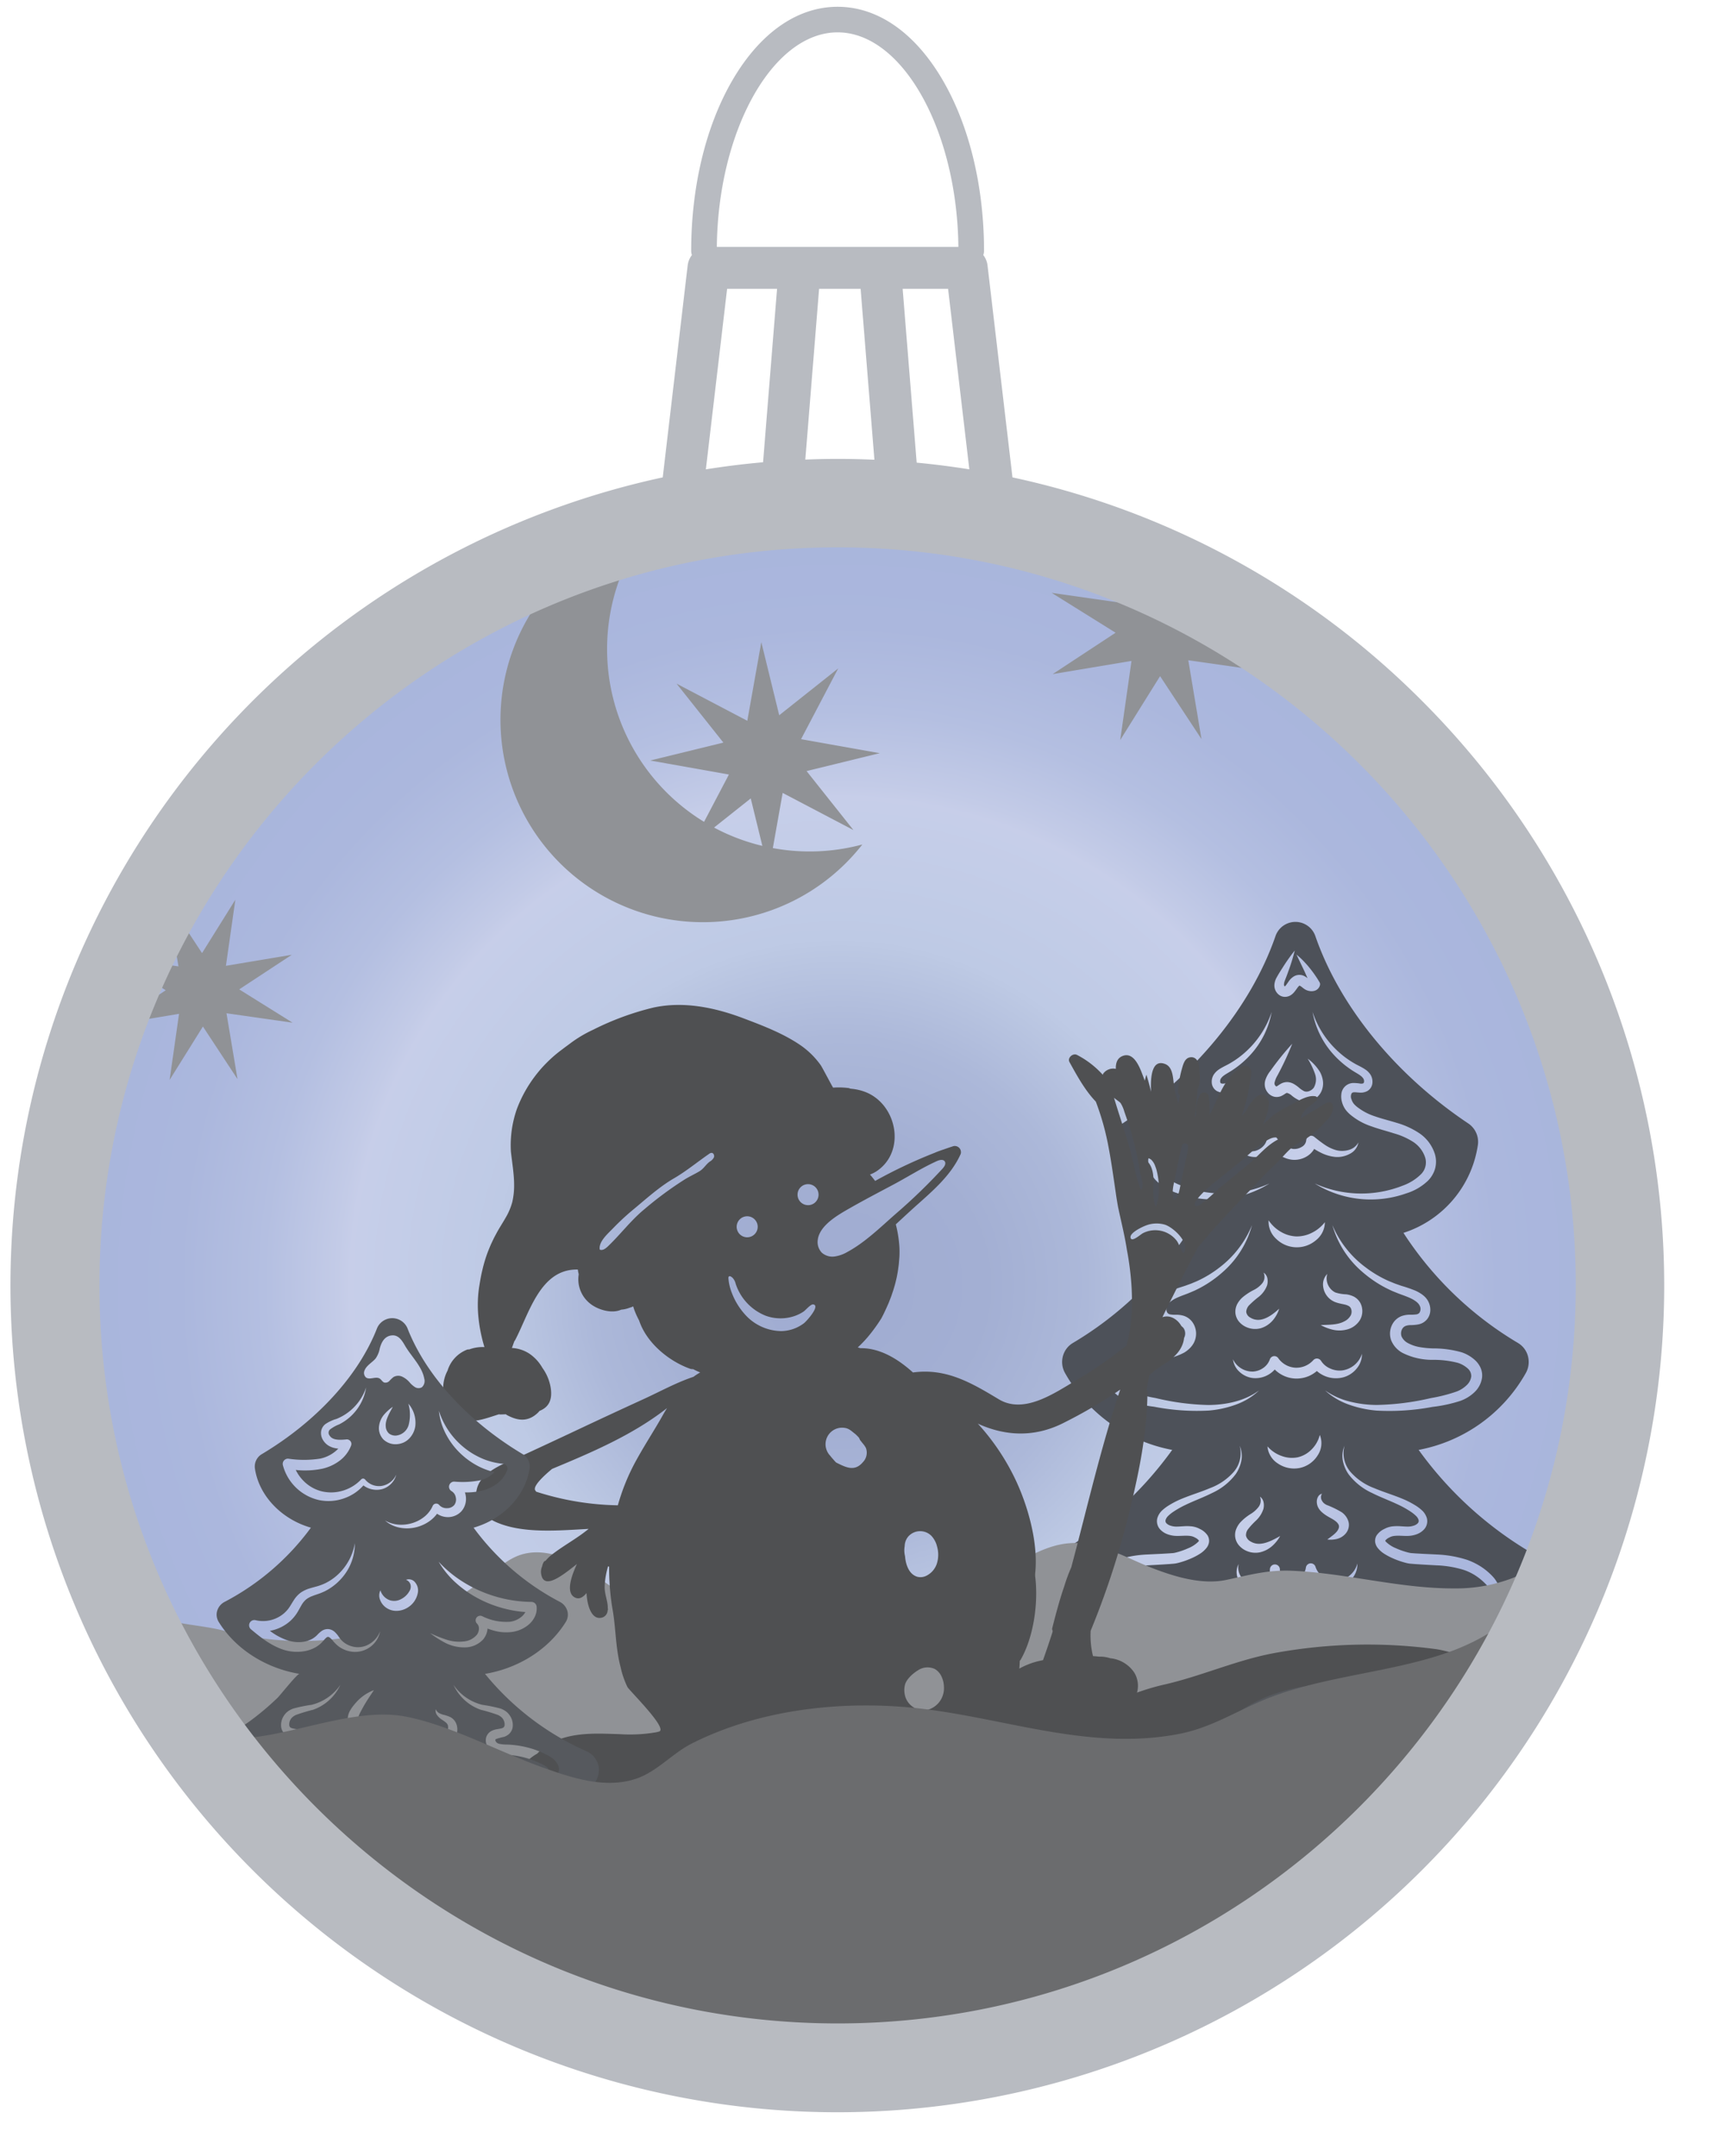 <svg id="Слой_1" data-name="Слой 1" xmlns="http://www.w3.org/2000/svg" xmlns:xlink="http://www.w3.org/1999/xlink" viewBox="0 0 425.2 535.2"><defs><radialGradient id="Безымянный_градиент_55" cx="208.217" cy="319.106" r="194.201" gradientUnits="userSpaceOnUse"><stop offset="0.006" stop-color="#a0acd1"/><stop offset="0.188" stop-color="#a3afd3"/><stop offset="0.317" stop-color="#acb8d9"/><stop offset="0.431" stop-color="#bcc8e3"/><stop offset="0.444" stop-color="#becae5"/><stop offset="0.616" stop-color="#c6cee9"/><stop offset="0.624" stop-color="#c7cee9"/><stop offset="0.641" stop-color="#c3cbe7"/><stop offset="0.735" stop-color="#b4bfe1"/><stop offset="0.843" stop-color="#abb7dd"/><stop offset="1" stop-color="#a8b5dc"/></radialGradient></defs><title>3d christmas toy2</title><circle cx="208.217" cy="319.106" r="194.201" fill="url(#Безымянный_градиент_55)"/><path d="M348.022,179.301a197.938,197.938,0,0,0-320.033,58.284l-.098-.014.081.051a197.768,197.768,0,1,0,320.05-58.321Zm-53.155-30.034c.258.132.513.271.771.404l-.849.142Zm-7.055-3.421-.118.19-.233-.354C287.578,145.735,287.694,145.792,287.812,145.846Zm-245.866,79.997,2.353,14.069L35.366,238.637Q38.42,232.102,41.946,225.843Zm-.803,19.997L29.054,253.792q2.299-6.287,5.026-12.36ZM208.217,509.795c-105.146,0-190.689-85.542-190.689-190.689a189.806,189.806,0,0,1,11.348-64.813l15.564-2.603-2.34,16.408,8.268-13.252,8.585,13.05-2.734-16.347,16.408,2.341L59.376,245.62l13.05-8.585-16.347,2.734,2.34-16.408-8.269,13.252-7.69-11.689a191.77,191.77,0,0,1,99.702-84.705A50.244,50.244,0,1,0,214.052,209.645a50.124,50.124,0,0,1-22.219.899l2.438-13.7,17.564,9.223L200.208,191.425l18.16-4.445-19.532-3.476,9.223-17.564L193.418,177.567l-4.445-18.16-3.476,19.532L167.933,169.715l11.627,14.642-18.16,4.445,19.532,3.476L174.761,204.028a50.247,50.247,0,0,1-16.84-68.866,190.705,190.705,0,0,1,121.469,7.044l1.301,7.776-19.64-2.801,15.862,9.897-15.62,10.275,19.567-3.273-2.801,19.64,9.897-15.862,10.275,15.62-3.273-19.567,19.64,2.801-15.862-9.897,4.526-2.977a190.807,190.807,0,0,1,95.643,165.268C398.905,424.252,313.363,509.795,208.217,509.795ZM177.242,205.447l9.107-7.232,2.884,11.782A49.911,49.911,0,0,1,177.242,205.447Z" fill="#909296"/><path d="M348.022,179.301a197.714,197.714,0,1,0,57.909,139.805A196.419,196.419,0,0,0,348.022,179.301ZM208.217,509.795c-105.146,0-190.689-85.542-190.689-190.689,0-105.146,85.543-190.689,190.689-190.689s190.688,85.543,190.688,190.689a189.714,189.714,0,0,1-13.112,69.494c-.149-.086-.29-.18-.446-.258a92.112,92.112,0,0,1-33.212-28.394,38.757,38.757,0,0,0,26.62-19.112,5.594,5.594,0,0,0,.513-4.142,5.423,5.423,0,0,0-2.486-3.298,86.392,86.392,0,0,1-28.417-27.325,27.066,27.066,0,0,0,18.476-21.852,5.504,5.504,0,0,0-2.36-5.296c-18.064-12.08-31.898-29.009-37.955-46.446a5.235,5.235,0,0,0-9.952,0c-6.057,17.436-19.891,34.365-37.953,46.446A5.504,5.504,0,0,0,276.26,284.218,27.057,27.057,0,0,0,294.733,306.072a86.344,86.344,0,0,1-28.416,27.325,5.423,5.423,0,0,0-2.486,3.298,5.594,5.594,0,0,0,.513,4.142,38.759,38.759,0,0,0,26.62,19.112A92.16,92.16,0,0,1,257.939,388.248a7.868,7.868,0,0,0-4.405,6.921,8.748,8.748,0,0,0,4.495,7.782c16.361,9.324,41.983,13.97,66.635,13.97,19.828,0,39.021-3.011,52.258-9.012C344.929,468.443,281.316,509.795,208.217,509.795ZM297.597,382.459a2.565,2.565,0,0,0-.884-.703l-.331-.175a2.586,2.586,0,0,0-.29-.117,3.399,3.399,0,0,0-.663-.154,9.356,9.356,0,0,0-1.61-.048c-.588.018-1.207.059-1.895.039a6.68,6.68,0,0,1-2.137-.419,4.533,4.533,0,0,1-1.964-1.368,3.024,3.024,0,0,1-.544-2.648,4.333,4.333,0,0,1,1.278-1.977,10.344,10.344,0,0,1,1.61-1.194A21.649,21.649,0,0,1,293.543,371.996c2.299-.941,4.617-1.626,6.798-2.557a14.654,14.654,0,0,0,5.769-3.892,7.136,7.136,0,0,0,1.603-6.613,6.282,6.282,0,0,1,.428,3.616,8.897,8.897,0,0,1-1.434,3.442,15.269,15.269,0,0,1-5.809,4.642c-2.212,1.117-4.511,1.94-6.639,2.97a23.129,23.129,0,0,0-3.027,1.715,8.457,8.457,0,0,0-1.265,1.017,2.327,2.327,0,0,0-.654,1.046.863.863,0,0,0,.207.771,2.424,2.424,0,0,0,1.032.609,4.803,4.803,0,0,0,1.422.229c.524.003,1.114-.047,1.735-.084a11.609,11.609,0,0,1,2.018.016,5.828,5.828,0,0,1,1.11.228,5.029,5.029,0,0,1,.557.208c.174.077.319.156.479.235a4.709,4.709,0,0,1,1.877,1.592,2.623,2.623,0,0,1,.346,1.706,3.098,3.098,0,0,1-.617,1.388,6.564,6.564,0,0,1-1.69,1.492,14.808,14.808,0,0,1-1.753.949,20.851,20.851,0,0,1-3.665,1.299c-.17.038-.332.077-.52.109a5.3,5.3,0,0,1-.56.072l-.926.077-1.839.122-3.612.206a26.009,26.009,0,0,0-6.789,1.132,13.087,13.087,0,0,0-4.297,2.433,12.785,12.785,0,0,0-1.178,1.105,2.772,2.772,0,0,0-.937,2.169c.075.555.85,1.197,1.855,1.707a41.936,41.936,0,0,0,6.514,2.644,41.42,41.42,0,0,0,28.012-1.637,38.601,38.601,0,0,1-28.577,3.666,38.142,38.142,0,0,1-7.026-2.567,8.81,8.81,0,0,1-1.777-1.113,3.871,3.871,0,0,1-1.168-4.66,7.029,7.029,0,0,1,1.167-1.876,15.663,15.663,0,0,1,3.01-2.606,17.04,17.04,0,0,1,3.532-1.754,28.328,28.328,0,0,1,7.486-1.334l3.644-.176,1.787-.103.885-.066a2.641,2.641,0,0,0,.341-.04c.111-.017.243-.048.369-.074a18.359,18.359,0,0,0,3.182-1.1,7.66,7.66,0,0,0,2.503-1.623.91.91,0,0,0,.148-.238C297.6,382.491,297.616,382.527,297.597,382.459Zm-3.833-52.767c-.421-.523-.888-.717-2.009-.743a8.599,8.599,0,0,1-1.959-.224,3.642,3.642,0,0,1-2.058-1.44,3.922,3.922,0,0,1-.619-2.338,4.63,4.63,0,0,1,.66-2.148,4.576,4.576,0,0,1,.703-.887,6.717,6.717,0,0,1,.782-.647,9.311,9.311,0,0,1,1.671-.927c1.125-.486,2.233-.797,3.27-1.143l1.528-.559c.495-.22,1.007-.408,1.498-.64a27.809,27.809,0,0,0,5.573-3.411,25.209,25.209,0,0,0,7.973-10.45,23.668,23.668,0,0,1-7.084,11.495,28.835,28.835,0,0,1-5.642,4.005c-.508.279-1.034.527-1.555.783l-1.606.677c-1.075.415-2.119.77-3.037,1.224a7.081,7.081,0,0,0-1.238.764,4.425,4.425,0,0,0-.494.45,2.231,2.231,0,0,0-.316.448,2.438,2.438,0,0,0-.283,1.053,1.495,1.495,0,0,0,.24.862,1.153,1.153,0,0,0,.673.407,6.684,6.684,0,0,0,1.388.093,6.326,6.326,0,0,1,2.058.281,4.293,4.293,0,0,1,1.961,1.367,4.918,4.918,0,0,1,.864,4.383,5.43,5.43,0,0,1-.443,1.08l-.322.497-.339.419a7.132,7.132,0,0,1-1.593,1.33,15.029,15.029,0,0,1-7.125,1.809,24.482,24.482,0,0,0-6.295.724,6.491,6.491,0,0,0-2.391,1.365,2.644,2.644,0,0,0-.933,1.957,3.521,3.521,0,0,0,.999,2.173,6.75,6.75,0,0,0,2.327,1.61,33.87,33.87,0,0,0,6.241,1.679,61.434,61.434,0,0,0,13.146,1.734c4.364-.045,8.891-.958,12.558-3.623a16.526,16.526,0,0,1-5.784,3.533,26.021,26.021,0,0,1-6.706,1.467,55.502,55.502,0,0,1-13.614-.957,30.85,30.85,0,0,1-6.811-1.572,9.27,9.27,0,0,1-3.225-2.122,6.099,6.099,0,0,1-1.787-3.81,5.229,5.229,0,0,1,1.706-4.018,9.162,9.162,0,0,1,3.382-2.01,26.187,26.187,0,0,1,7.035-.932,19.633,19.633,0,0,0,3.13-.345,8.703,8.703,0,0,0,2.707-.995,4.413,4.413,0,0,0,.997-.808l.193-.234c.045-.072.089-.141.138-.208a2.821,2.821,0,0,0,.2-.474A2.359,2.359,0,0,0,293.764,329.692ZM305.911,271.375a.832.832,0,0,0-.562-.208c-.311-.025-.758.045-1.311.076a3.475,3.475,0,0,1-2.042-.413,2.588,2.588,0,0,1-1.209-2.014,3.328,3.328,0,0,1,.478-2.014,4.567,4.567,0,0,1,1.293-1.301c.944-.634,1.797-.98,2.592-1.441a22.514,22.514,0,0,0,4.469-3.324,22.991,22.991,0,0,0,6.032-9.518,21.255,21.255,0,0,1-5.081,10.432,23.563,23.563,0,0,1-4.496,3.91c-.831.571-1.743,1.023-2.369,1.509a2.638,2.638,0,0,0-.7.762,1.284,1.284,0,0,0-.131.759c.045.24.133.328.229.366a1.505,1.505,0,0,0,.762.039,11.209,11.209,0,0,1,1.566-.138,3.045,3.045,0,0,1,3.074,2.786,5.008,5.008,0,0,1-.145,1.896,6.062,6.062,0,0,1-.718,1.667,5.906,5.906,0,0,1-.571.749c-.205.224-.386.399-.588.59a15.919,15.919,0,0,1-5.427,3.071c-1.895.694-3.789,1.16-5.563,1.734a17.752,17.752,0,0,0-4.884,2.177,7.387,7.387,0,0,0-2.904,3.806,4.134,4.134,0,0,0,1.023,4.17,12.353,12.353,0,0,0,4.416,2.794,28.055,28.055,0,0,0,21.978-.49,26.344,26.344,0,0,1-22.732,2.457,13.497,13.497,0,0,1-5.381-3.137,6.974,6.974,0,0,1-1.761-2.962,6.595,6.595,0,0,1-.006-3.513,9.758,9.758,0,0,1,3.854-5.286,20.148,20.148,0,0,1,5.587-2.59c1.896-.587,3.754-1.025,5.482-1.64a14.135,14.135,0,0,0,4.614-2.487c.152-.134.322-.291.446-.417a3.435,3.435,0,0,0,.318-.387,3.598,3.598,0,0,0,.452-.961A1.668,1.668,0,0,0,305.911,271.375Zm12.851-26.679a.534.534,0,0,0,.116.168c.111.093.09.025.059.011-.027-.011.008.019.212-.226.19-.218.415-.567.699-.968a4.283,4.283,0,0,1,1.356-1.309,2.695,2.695,0,0,1,2.462-.099,4.26,4.26,0,0,1,.896.578c-.285-.632-.555-1.265-.853-1.898l-1.903-3.978a20.43,20.43,0,0,1,1.658,1.512c.508.544,1.032,1.085,1.493,1.672a28.682,28.682,0,0,1,2.577,3.681.985.985,0,0,1,.095.786l-.042.137a1.937,1.937,0,0,1-1.178,1.169,2.653,2.653,0,0,1-1.218.119,3.362,3.362,0,0,1-1.012-.296,3.414,3.414,0,0,1-.473-.279l-.315-.231a3.656,3.656,0,0,0-.791-.547c-.116-.022-.026-.003-.081.014a2.534,2.534,0,0,0-.498.554c-.236.313-.487.712-.882,1.158-.105.111-.226.227-.344.337a4.018,4.018,0,0,1-.455.329,2.595,2.595,0,0,1-1.228.381,2.369,2.369,0,0,1-1.309-.282,2.705,2.705,0,0,1-.913-.806,2.936,2.936,0,0,1-.475-1.009,3.031,3.031,0,0,1-.069-1.076,4.487,4.487,0,0,1,.54-1.63c.47-.848.91-1.548,1.402-2.312a47.19,47.19,0,0,1,3.094-4.388,47.189,47.189,0,0,1-1.58,5.131c-.28.826-.641,1.702-.919,2.455a2.662,2.662,0,0,0-.18.907A.493.493,0,0,0,318.762,244.696Zm16.695,28.188a3.598,3.598,0,0,0,.452.961,3.435,3.435,0,0,0,.318.387c.124.126.294.283.446.417a14.135,14.135,0,0,0,4.614,2.487c1.728.615,3.586,1.053,5.482,1.64a20.148,20.148,0,0,1,5.587,2.59,9.758,9.758,0,0,1,3.854,5.286,6.595,6.595,0,0,1-.006,3.513,6.974,6.974,0,0,1-1.761,2.962,13.497,13.497,0,0,1-5.381,3.137,26.344,26.344,0,0,1-22.732-2.457,28.055,28.055,0,0,0,21.978.49,12.353,12.353,0,0,0,4.416-2.794,4.134,4.134,0,0,0,1.023-4.17,7.387,7.387,0,0,0-2.904-3.806,17.752,17.752,0,0,0-4.884-2.177c-1.774-.574-3.667-1.039-5.563-1.734a15.919,15.919,0,0,1-5.427-3.071c-.202-.191-.383-.366-.588-.59a5.906,5.906,0,0,1-.571-.749,6.062,6.062,0,0,1-.718-1.667,5.008,5.008,0,0,1-.145-1.896,3.045,3.045,0,0,1,3.074-2.786,11.209,11.209,0,0,1,1.566.138,1.505,1.505,0,0,0,.762-.039c.096-.038.184-.126.229-.366a1.284,1.284,0,0,0-.131-.759,2.638,2.638,0,0,0-.7-.762c-.626-.485-1.539-.938-2.369-1.509a23.563,23.563,0,0,1-4.496-3.91,21.255,21.255,0,0,1-5.081-10.432,22.991,22.991,0,0,0,6.032,9.518,22.514,22.514,0,0,0,4.469,3.324c.795.461,1.649.807,2.592,1.441a4.567,4.567,0,0,1,1.293,1.301,3.328,3.328,0,0,1,.478,2.014,2.588,2.588,0,0,1-1.209,2.014,3.475,3.475,0,0,1-2.042.413c-.553-.031-1-.101-1.311-.076a.832.832,0,0,0-.562.208A1.668,1.668,0,0,0,335.456,272.885Zm12.441,58.913a3.558,3.558,0,0,0,1.69,1.69,9.514,9.514,0,0,0,2.824.946,23.062,23.062,0,0,0,3.219.317,25.798,25.798,0,0,1,7.181.969,9.335,9.335,0,0,1,3.442,2.063,5.758,5.758,0,0,1,1.274,1.839,4.696,4.696,0,0,1,.353,2.343,6.191,6.191,0,0,1-2.014,3.777,9.849,9.849,0,0,1-3.349,2.025,35.055,35.055,0,0,1-6.941,1.507,57.754,57.754,0,0,1-13.884.916A27.382,27.382,0,0,1,334.852,348.716a17.127,17.127,0,0,1-5.939-3.535,18.296,18.296,0,0,0,6.174,2.781,27.732,27.732,0,0,0,6.674.829,64.112,64.112,0,0,0,13.42-1.707,39.515,39.515,0,0,0,6.416-1.639,7.301,7.301,0,0,0,2.458-1.565,3.589,3.589,0,0,0,1.14-2.168,2.477,2.477,0,0,0-.868-1.969,6.64,6.64,0,0,0-2.434-1.398,23.946,23.946,0,0,0-6.405-.754,16.432,16.432,0,0,1-7.258-1.679,6.198,6.198,0,0,1-2.923-3.2,4.892,4.892,0,0,1,.669-4.528,4.358,4.358,0,0,1,1.944-1.463,6.174,6.174,0,0,1,2.128-.339,9.875,9.875,0,0,0,1.497-.074,1.227,1.227,0,0,0,.763-.379,1.725,1.725,0,0,0,.039-1.863,2.059,2.059,0,0,0-.309-.458,4.017,4.017,0,0,0-.49-.456,7.147,7.147,0,0,0-1.26-.775c-.932-.462-1.999-.816-3.095-1.226l-1.645-.666c-.538-.248-1.07-.508-1.598-.772a29.737,29.737,0,0,1-5.821-3.982A23.725,23.725,0,0,1,330.721,304.135a25.204,25.204,0,0,0,8.291,10.522,28.703,28.703,0,0,0,5.745,3.384l1.54.628,1.569.549a35.061,35.061,0,0,1,3.351,1.151,9.397,9.397,0,0,1,1.707.946,6.327,6.327,0,0,1,.801.675,4.531,4.531,0,0,1,1.309,3.157,3.686,3.686,0,0,1-.809,2.373,3.736,3.736,0,0,1-2.168,1.277,11.469,11.469,0,0,1-1.926.175,3.661,3.661,0,0,0-1.246.208,1.681,1.681,0,0,0-.745.604A2.286,2.286,0,0,0,347.898,331.798Zm-15.624,46.728a2.638,2.638,0,0,0-.83-.928c-.779-.655-2.227-1.127-3.484-2.337a4.122,4.122,0,0,1-.805-1.105,3.11,3.11,0,0,1-.303-1.329,2.536,2.536,0,0,1,.329-1.278,1.52,1.52,0,0,1,.965-.726,1.628,1.628,0,0,0,0,1.753,2.22,2.22,0,0,0,.486.612,3.981,3.981,0,0,0,.643.417,22.66,22.66,0,0,1,3.817,1.857,4.343,4.343,0,0,1,1.653,2.391,3.196,3.196,0,0,1-.058,1.65,3.423,3.423,0,0,1-.736,1.296A4.209,4.209,0,0,1,331.742,382.08a6.941,6.941,0,0,1-2.271.116c1.195-.92,2.402-1.704,2.749-2.629A1.21,1.21,0,0,0,332.273,378.526Zm-19.53-6.975a2.208,2.208,0,0,1,.891,1.363,3.683,3.683,0,0,1-.045,1.738,6.869,6.869,0,0,1-1.824,2.839,18.882,18.882,0,0,0-1.894,2.038,2.425,2.425,0,0,0-.588,1.743,2.196,2.196,0,0,0,1.083,1.379,3.948,3.948,0,0,0,2.148.607c1.665 0,3.446-.914,5.246-1.929a9.301,9.301,0,0,1-1.963,2.466,6.958,6.958,0,0,1-2.991,1.565,5.525,5.525,0,0,1-3.665-.462,5.153,5.153,0,0,1-1.575-1.211,3.946,3.946,0,0,1-.695-4.136,5.695,5.695,0,0,1,1.015-1.627,12.598,12.598,0,0,1,2.509-2.043,7.145,7.145,0,0,0,1.982-1.742A2.642,2.642,0,0,0,312.744,371.551Zm.899-55.61a2.16,2.16,0,0,1,.944,1.405,3.645,3.645,0,0,1-.094,1.81,6.509,6.509,0,0,1-2.109,2.837,23.424,23.424,0,0,0-2.207,1.932,2.575,2.575,0,0,0-.839,1.776,1.884,1.884,0,0,0,1.002,1.396,3.668,3.668,0,0,0,2.194.562c1.697-.116,3.409-1.317,4.984-2.768a8.078,8.078,0,0,1-1.58,2.89,6.364,6.364,0,0,1-2.969,1.956,5.354,5.354,0,0,1-3.865-.398,4.892,4.892,0,0,1-1.633-1.322,3.941,3.941,0,0,1-.827-2.171,4.158,4.158,0,0,1,.508-2.188,6.005,6.005,0,0,1,1.222-1.541,14.371,14.371,0,0,1,2.782-1.844,6.361,6.361,0,0,0,2.141-1.667A2.522,2.522,0,0,0,313.643,315.941Zm4.432-10.052a8.122,8.122,0,0,0,3.672,1.061,8.223,8.223,0,0,0,3.735-.827,9.329,9.329,0,0,0,3.381-2.706,5.802,5.802,0,0,1-2.199,4.469,7.315,7.315,0,0,1-9.882-.322,5.781,5.781,0,0,1-1.887-4.608A9.149,9.149,0,0,0,318.075,305.889Zm-3.139-19.902a5.428,5.428,0,0,1-3.204,1.248,5.238,5.238,0,0,1-3.15-.896,4.487,4.487,0,0,1-1.843-2.441,4.789,4.789,0,0,0,4.805,1.829,4.227,4.227,0,0,0,2.046-1.213,3.483,3.483,0,0,0,.934-1.975,1.15,1.15,0,0,1,2.107-.501l.071.111a6.382,6.382,0,0,0,4.173,3.079,3.483,3.483,0,0,0,2.209-.485,2.125,2.125,0,0,0,1.134-1.537l.011-.119a1.233,1.233,0,0,1,1.992-.858c.893.707,1.75,1.392,2.634,1.98a9.73,9.73,0,0,0,2.791,1.322,5.85,5.85,0,0,0,3.023-.015,3.926,3.926,0,0,0,2.521-1.909,3.924,3.924,0,0,1-2.128,2.833,6.399,6.399,0,0,1-3.702.771,10.124,10.124,0,0,1-3.592-1.096,17.743,17.743,0,0,1-1.572-.888c-.049.088-.094.18-.149.262a5.238,5.238,0,0,1-1.544,1.514,5.913,5.913,0,0,1-4.02.882,7.151,7.151,0,0,1-3.544-1.663,9.324,9.324,0,0,1-1.122-1.161A6.014,6.014,0,0,1,314.936,285.987Zm16.513,34.877a9.952,9.952,0,0,0,2.677.462,5.92,5.92,0,0,1,1.885.547,3.915,3.915,0,0,1,1.667,1.625,4.39,4.39,0,0,1-.151,4.272,5.327,5.327,0,0,1-3.148,2.28,7.317,7.317,0,0,1-3.499.073,11.472,11.472,0,0,1-3.053-1.172c2.151-.059,4.266-.052,5.806-.889a3.596,3.596,0,0,0,1.662-1.549,2.036,2.036,0,0,0-.001-1.75,1.249,1.249,0,0,0-.533-.541,3.862,3.862,0,0,0-1.097-.385c-.456-.113-.991-.198-1.564-.362a7.193,7.193,0,0,1-.889-.307,5.309,5.309,0,0,1-.879-.509,4.785,4.785,0,0,1-1.891-3.194,3.721,3.721,0,0,1,1.014-3.2A3.916,3.916,0,0,0,331.45,320.864Zm-20.391,19.635a4.999,4.999,0,0,0,2.592-.954,4.364,4.364,0,0,0,1.547-2.06,1.18,1.18,0,0,1,2.09-.315l.071.101a5.586,5.586,0,0,0,4.158,2.271,5.649,5.649,0,0,0,4.387-1.781l.086-.095a1.206,1.206,0,0,1,1.703-.086,1.246,1.246,0,0,1,.224.271,5.03,5.03,0,0,0,2.21,1.869,5.672,5.672,0,0,0,3.015.503,6.016,6.016,0,0,0,4.921-4.127,5.494,5.494,0,0,1-1.236,3.568,6.5,6.5,0,0,1-3.33,2.247,7.153,7.153,0,0,1-6.624-1.544,7.96,7.96,0,0,1-1.923,1.22,7.84,7.84,0,0,1-3.593.64,7.69,7.69,0,0,1-4.939-2.233,6.436,6.436,0,0,1-5.426,2.117,5.848,5.848,0,0,1-3.351-1.572,4.982,4.982,0,0,1-1.593-3.081A5.385,5.385,0,0,0,311.059,340.498Zm6.221,22.88A5.622,5.622,0,0,1,314.606,359.068a8.314,8.314,0,0,0,3.64,2.429,7.326,7.326,0,0,0,3.825.297,6.951,6.951,0,0,0,3.336-1.808,7.735,7.735,0,0,0,2.192-3.752,5.419,5.419,0,0,1-.516,5.054,6.93,6.93,0,0,1-4.466,3.148A7.134,7.134,0,0,1,317.28,363.379Zm3.48-104.27a71.131,71.131,0,0,1-3.687,7.912,6.291,6.291,0,0,0-.68,1.673.896.896,0,0,0,.237.899.405.405,0,0,0,.223.126c.023-.016-.023.015.15-.078.163-.088.441-.308.884-.567a3.22,3.22,0,0,1,1.779-.433,3.627,3.627,0,0,1,1.598.529,9.179,9.179,0,0,1,1.033.73,6.692,6.692,0,0,0,1.421 1,1.699,1.699,0,0,0,1.217-.012,2.554,2.554,0,0,0,1.159-.844,4.056,4.056,0,0,0,.331-3.402,18.907,18.907,0,0,0-1.824-3.824,11.787,11.787,0,0,1,3.044,3.306,6.351,6.351,0,0,1,.745,2.342,4.777,4.777,0,0,1-.466,2.622,4.403,4.403,0,0,1-2.033,1.979,4.054,4.054,0,0,1-3.008.253,7.965,7.965,0,0,1-2.219-1.313,2.838,2.838,0,0,0-1.175-.674.632.632,0,0,0-.117.011.518.518,0,0,0-.176.071c-.188.094-.476.33-.952.581a2.853,2.853,0,0,1-1.939.279,2.938,2.938,0,0,1-1.59-.992,3.332,3.332,0,0,1-.735-1.555,3.483,3.483,0,0,1,.111-1.605,7.085,7.085,0,0,1,1.201-2.21A71.128,71.128,0,0,1,320.761,259.108Zm-13.275,133.244a4.289,4.289,0,0,1-.038-4.071,4.213,4.213,0,0,0,.877,3.546,4.083,4.083,0,0,0,2.894,1.593,3.966,3.966,0,0,0,2.88-1.131,3.592,3.592,0,0,0,1.115-2.099,4.262,4.262,0,0,1,.004-.596l.006-.073a1.237,1.237,0,0,1,2.47.073c.001.042-.006.081-.006.123h.006a2.588,2.588,0,0,0,1.004,1.875,3.162,3.162,0,0,0,2.144.756,3.438,3.438,0,0,0,2.145-.956,3.675,3.675,0,0,0,1.145-2.102l.02-.135a1.226,1.226,0,0,1,2.394-.149,4.738,4.738,0,0,0,1.875,2.463,5.437,5.437,0,0,0,3.148.988,5.639,5.639,0,0,0,3.269-1.188A5.707,5.707,0,0,0,336.927,388.154a5.443,5.443,0,0,1-1.402,3.834,6.406,6.406,0,0,1-3.784,2.149,6.895,6.895,0,0,1-4.452-.808,6.738,6.738,0,0,1-1.559-1.164,6.328,6.328,0,0,1-.903,1.133,5.972,5.972,0,0,1-3.842,1.747,5.693,5.693,0,0,1-4.02-1.454,5.417,5.417,0,0,1-.528-.541,5.9,5.9,0,0,1-5.458,2.034A5.101,5.101,0,0,1,307.486,392.353Zm53.881,7.444a41.936,41.936,0,0,0,6.514-2.644c1.005-.51,1.779-1.152,1.855-1.707a2.772,2.772,0,0,0-.937-2.169,12.785,12.785,0,0,0-1.178-1.105,13.087,13.087,0,0,0-4.297-2.433,26.009,26.009,0,0,0-6.789-1.132l-3.612-.206-1.839-.122-.926-.077a5.3,5.3,0,0,1-.56-.072c-.188-.032-.35-.071-.52-.109a20.851,20.851,0,0,1-3.665-1.299,14.812,14.812,0,0,1-1.753-.949,6.564,6.564,0,0,1-1.69-1.492,3.098,3.098,0,0,1-.617-1.388,2.623,2.623,0,0,1,.346-1.706,4.709,4.709,0,0,1,1.877-1.592c.16-.079.305-.157.479-.235a5.029,5.029,0,0,1,.557-.208,5.828,5.828,0,0,1,1.11-.228,11.609,11.609,0,0,1,2.018-.016c.621.037,1.211.087,1.735.084a4.803,4.803,0,0,0,1.422-.229,2.424,2.424,0,0,0,1.032-.609.863.863,0,0,0,.207-.771,2.327,2.327,0,0,0-.654-1.046,8.457,8.457,0,0,0-1.265-1.017,23.129,23.129,0,0,0-3.027-1.715c-2.127-1.03-4.427-1.853-6.639-2.97a15.269,15.269,0,0,1-5.809-4.642,8.897,8.897,0,0,1-1.434-3.442,6.282,6.282,0,0,1,.428-3.616,7.136,7.136,0,0,0,1.603,6.613,14.654,14.654,0,0,0,5.769,3.892c2.182.931,4.5,1.616,6.798,2.557a21.649,21.649,0,0,1,3.376,1.701,10.344,10.344,0,0,1,1.61,1.194,4.333,4.333,0,0,1,1.278,1.977,3.024,3.024,0,0,1-.544,2.648,4.533,4.533,0,0,1-1.964,1.368,6.68,6.68,0,0,1-2.137.419c-.687.02-1.307-.021-1.895-.039a9.356,9.356,0,0,0-1.61.048,3.399,3.399,0,0,0-.663.154,2.581,2.581,0,0,0-.29.117l-.331.175a2.565,2.565,0,0,0-.884.703c-.019.068-.003.032-.006.036a.91.91,0,0,0,.148.238,7.66,7.66,0,0,0,2.503,1.623,18.359,18.359,0,0,0,3.182,1.1c.126.027.258.058.369.074a2.641,2.641,0,0,0,.341.04l.885.066,1.787.103,3.644.176a28.328,28.328,0,0,1,7.486,1.334,17.04,17.04,0,0,1,3.532,1.754,15.663,15.663,0,0,1,3.01,2.606,7.029,7.029,0,0,1,1.167,1.876,3.871,3.871,0,0,1-1.168,4.66,8.81,8.81,0,0,1-1.777,1.113,38.142,38.142,0,0,1-7.026,2.567,38.601,38.601,0,0,1-28.577-3.666A41.42,41.42,0,0,0,361.366,399.797Z" fill="#4d5159"/><path d="M348.022,179.301a197.714,197.714,0,1,0,57.909,139.805A196.419,196.419,0,0,0,348.022,179.301ZM208.217,128.418c105.146,0,190.688,85.543,190.688,190.689a189.808,189.808,0,0,1-11.295,64.664c-4.336,2.317-7.356,6.049-12.095,7.966a39.189,39.189,0,0,1-14.439,2.598c-13.588.071-26.791-3.788-40.325-4.383-6.134-.27-10.668,1.069-16.395,2.279-6.018,1.272-12.913-.827-18.521-3.023-6.505-2.548-12.864-6.452-19.842-6.127-6.111.284-11.527,3.779-16.819,6.847a150.131,150.131,0,0,1-41.553,16.399c-4.581,1.054-9.284,1.897-13.963,1.451-5.614-.536-10.866-2.888-16.263-4.522-6.955-2.106-14.332-3.072-20.793-6.398-4.564-2.35-8.482-5.787-12.942-8.328s-9.886-4.158-14.722-2.435c-2.953,1.052-5.343,3.22-7.784,5.186a74.543,74.543,0,0,1-65.335,13.622c-6.07-1.661-13.227-1.446-19.021-4.494-5.887-3.097-6.944-10.244-8.307-16.088-1.788-7.66-4.41-15.083-6.161-22.763A190.581,190.581,0,0,1,208.217,128.418Z" fill="#909296"/><path d="M347.714,179.301a197.714,197.714,0,1,0,57.909,139.805A196.419,196.419,0,0,0,347.714,179.301ZM164.628,351.141c-1.09,1.972-2.512,4.277-3.872,6.532-1.363,2.252-2.646,4.467-3.54,6.191a52.675,52.675,0,0,0-3.856,9.842,69.709,69.709,0,0,1-20.278-3.387,1.114,1.114,0,0,0-.146-.229c-.859-.908,1.606-3.345,4.094-5.421,9.873-4.11,20.049-8.44,28.534-15.095C165.146,350.25,164.814,350.809,164.628,351.141ZM215.705,454.536c-13.215,1.872-26.337-1.925-39.478-4.79,3.509-.96,6.945-2.191,10.375-3.412,1.478-.299,3.019-.587,4.646-.968,2.808-.657,5.194-1.252,7.3-1.886,1.805.157,3.621.235,5.428.218,2.383-.008,4.755-.176,7.08-.358a81.341,81.341,0,0,0,8.094-1.037c1.322-.246,2.64-.511,3.962-.838,1.305-.319,2.615-.67,3.939-1.095.006-.003.008-.003.034-.011l.025-.008c1.291-.492,2.671-1.062,4.037-1.735a18.813,18.813,0,0,0,4.009.408c1.489-.075,3.358.173,4.646-.042a1.521,1.521,0,0,1,.193.014,18.123,18.123,0,0,0,4.437-.011c.196-.025.534-.028.805-.031,1.576-.008,3.118.034,4.707-.027C239.322,446.078,228.254,452.758,215.705,454.536Zm-66.825-144.306c-.393-1.953,2.107-4.055,3.298-5.307a62.543,62.543,0,0,1,5.319-4.899c3.102-2.584,6.28-5.451,9.784-7.486,3.066-1.78,5.764-4.03,8.712-6.065a1.147,1.147,0,0,1,.636-.267c.493.007.755.658.579,1.118a2.539,2.539,0,0,1-1.012,1.045c-1.041.742-1.442,1.732-2.638,2.443-1.225.728-2.53,1.312-3.734,2.079a87.962,87.962,0,0,0-9.788,7.235c-3.406,2.787-5.989,6.289-9.148,9.3C150.333,309.956,149.586,310.525,148.88,310.231Zm41.194,16.414a10.773,10.773,0,0,0,6.444.283,9.813,9.813,0,0,0,2.951-1.327c.496-.335,1.755-1.866,2.385-1.771,1.862.283-1.659,4.183-2.286,4.664a9.612,9.612,0,0,1-5.588,1.962,12.26,12.26,0,0,1-9.027-4.096,16.977,16.977,0,0,1-3.285-5.355,12.474,12.474,0,0,1-.868-3.773c.057-.462.327-.605.984-.062a3.265,3.265,0,0,1,.83,1.553A12.829,12.829,0,0,0,190.073,326.645Zm-7.216-22.174a2.609,2.609,0,1,1,2.518,2.696A2.609,2.609,0,0,1,182.857,304.471Zm27.465,6.344a8.642,8.642,0,0,1-3.196,1.123,3.951,3.951,0,0,1-3.157-.969,3.813,3.813,0,0,1-.984-3.166c.44-3.612,5.039-6.195,7.873-7.817,3.607-2.065,7.294-3.984,10.961-5.939,3.575-1.906,7.038-4.132,10.732-5.797.651-.294,1.563-.51,1.958.084.373.562-.098,1.288-.552,1.788a140.189,140.189,0,0,1-11.581,11.191C218.591,304.628,214.774,308.407,210.322,310.816Zm1.966,45.173c.302.289.6.586.886.89.015.025.031.048.045.074a4.072,4.072,0,0,1,.246.52c.025.031.047.064.073.095.126.159.251.316.372.472.128.159.254.319.383.472a5.424,5.424,0,0,1,.635.942,3.351,3.351,0,0,1-.709,3.504c-2.119,2.558-4.392,1.242-6.648.142a5.255,5.255,0,0,1-.408-.411c-.388-.439-.771-.866-1.132-1.335a4.106,4.106,0,0,1,3.636-6.868C210.859,354.652,211.423,355.371,212.287,355.989Zm-11.803-56.796a2.609,2.609,0,1,1,2.696-2.518A2.609,2.609,0,0,1,200.484,299.193Zm32.077,88.936a5.15,5.15,0,0,1-2.642,3.077,3.252,3.252,0,0,1-2.232.238c-2.077-.603-2.86-3.04-3.021-4.933a1.3,1.3,0,0,0-.05-.302A6.022,6.022,0,0,1,224.56,383.84a3.868,3.868,0,0,1,.182-1.098,3.805,3.805,0,0,1,.658-1.233,3.941,3.941,0,0,1,5.786-.23,5.969,5.969,0,0,1,1.431,2.736A7.351,7.351,0,0,1,232.561,388.129Zm1.187,28.185a6.155,6.155,0,0,1,.549,2.413,5.565,5.565,0,0,1-4.119,5.779,4.823,4.823,0,0,1-5.069-2.36,5.389,5.389,0,0,1-.49-3.828c.332-1.433,1.998-2.898,3.232-3.644a4.277,4.277,0,0,1,4.247-.301A4.232,4.232,0,0,1,233.749,416.313Zm30.382-22.387c-1.161,3.356-2.05,6.776-2.932,10.213a.915.915,0,0,0,.105.742c-.006.026-.014.05-.02.076-.022.098-.036.186-.058.282q-1.11,3.471-2.331,6.904c-.077.016-.155.034-.232.05a18.832,18.832,0,0,0-5.654,2.053c.005-.07.01-.14.016-.21.052-.583.079-1.165.105-1.748a.991.991,0,0,0,.223-.258c3.231-5.636,4.431-14.171,3.593-20.725-.002-.202.001-.406-.003-.607.841-7.668-1.809-16.794-4.765-23.115a56.68,56.68,0,0,0-9.458-14.148c6.887,3.141,14.275,3.507,21.682-.395a117.199,117.199,0,0,0,13.663-8.063c-4.836,14.433-8.211,29.371-12.154,44.111A42.841,42.841,0,0,0,264.131,393.927ZM374.361,412.059c-3.117,2.051-13.743-2.085-17.865-2.643a128.008,128.008,0,0,0-39.894.916c-9.662,1.749-18.232,5.746-27.7,7.897a56.938,56.938,0,0,0-6.672,1.972,6.322,6.322,0,0,0-.654-4.921,8.117,8.117,0,0,0-6.006-3.611,7.851,7.851,0,0,0-2.763-.389c-.121-.015-.244-.033-.364-.046-.38-.045-.759-.071-1.137-.093a21.227,21.227,0,0,1-.586-6.282,204.558,204.558,0,0,0,9.185-27.841c2.556-10.2,4.88-20.903,4.901-31.462a.528.528,0,0,0-.23-.433c.132-.633.241-1.289.363-1.934.111-.592.24-1.189.369-1.787a23.702,23.702,0,0,1,4.273-3.124c1.978-1.392,3.823-3.169,4.26-5.654.597-3.389-2.446-6.616-5.298-5.624.046-.186,7.831-15.835,8.978-17.577a1.234,1.234,0,0,0,.181-.178c3.866-4.684,8.049-9.093,12.28-13.446,2.158-2.221,4.237-4.614,6.525-6.699,2.031-1.851,3.611-4.296,6.106-5.474a22.318,22.318,0,0,0,6.379-5.179,6.236,6.236,0,0,0,1.794-2.66c.246-.932.226-2.379-1.145-2.084a3.34,3.34,0,0,0-.995.459l-5.768,3.477a4.307,4.307,0,0,1,1.462-2.432c.709-.654,1.529-1.176,2.261-1.804.255-.219.523-.535.413-.853a.793.793,0,0,0-.688-.419c-2.099-.291-5.027,1.742-6.845,2.666a29.33,29.33,0,0,0-2.922,1.688c-.393.261-2.268,2.04-3.276,2.766.999-1.128,1.936-5.016,1.628-5.927-1.249-3.686-4.468-.157-5.548,2.438q-.429.467-.856.932c-.104.112-.205.22-.309.332a46.541,46.541,0,0,0,2.403-10.886,1.564,1.564,0,0,0-2.311-1.366c-4.567,2.825-5.743,7.693-8.017,12.017a43.734,43.734,0,0,0-.209-4.578,1.184,1.184,0,0,0-2.246-.304,8.47,8.47,0,0,0-.886,4.705c.001.021.011.035.013.055-.133.225-.254.459-.393.679.314-2.331.53-4.643.689-6.947.865-1.52.518-3.769.425-5.418a3.815,3.815,0,0,0-.353-1.421l-.007-.049c-.008-.034-.006-.095-.025-.109l-.045-.064c-.035-.038-.072-.078-.115-.118a1.65,1.65,0,0,0-1.6-.753c-1.495.149-1.849,1.839-2.188,3.021a24.203,24.203,0,0,0-.89,5.534,1.059,1.059,0,0,0,.457.935q-.218,1.073-.424,2.156c-.406-1.555-.813-3.096-1.053-4.592-.28-1.748-.207-4.591-2.208-5.372-3.204-1.251-3.699,2.894-3.502,6.908-.027-.116-.052-.236-.08-.352-.081-.327-.162-.651-.243-.975-.092-.341-.182-.679-.271-1.014-.182-.645-.36-1.26-.534-1.838,0,0-.028-.025-.042-.036-.003.008-.008.034-.014.047l-.059.21-.115.416c-.068.252-.133.501-.192.748-.081-.194-.159-.38-.224-.547-.76-1.948-2.181-6.67-5.2-5.595-1.412.503-1.822,1.795-1.767,3.237a3.043,3.043,0,0,0-3.061,1.085.714.714,0,0,0-.172.387,22.498,22.498,0,0,0-6.441-4.958c-1.007-.48-2.411.742-1.826,1.802,1.855,3.359,3.835,7.003,6.53,9.806a64.493,64.493,0,0,1,3.225,11.661c.464,2.442.835,4.9,1.196,7.351q.268,1.84.536,3.668c.17,1.215.372,2.453.601,3.66l-.011-.07c.707,3.389,1.626,6.959,2.162,10.496.108.723,2.89,13.724-.135,23.853a110.947,110.947,0,0,1-12.527,8.619c-5.363,3.147-12.856,8.437-19.129,4.661-6.799-4.092-13.076-7.791-21.301-6.653-3.687-3.332-8.174-6.096-13.039-6.033-.226-.064-.456-.128-.667-.185a29.89,29.89,0,0,0,2.573-2.69,41.616,41.616,0,0,0,3.294-4.546c.634-1.187,1.257-2.545,1.841-3.909.263-.698.559-1.383.777-2.07.115-.341.237-.673.341-1.006.098-.333.196-.657.288-.969a30.362,30.362,0,0,0,.989-4.825l.081-.609c.022-.204.036-.405.053-.609l.098-1.218a24.231,24.231,0,0,0,.003-2.467,29.064,29.064,0,0,0-.898-5.633c1.277-1.179,2.538-2.353,3.784-3.491,4.558-4.158,9.731-8.212,12.313-13.961a1.539,1.539,0,0,0-1.754-1.983q-1.247.403-2.484.846c-.551.18-1.113.374-1.669.595-.199.078-.388.163-.582.244a122.325,122.325,0,0,0-14.737,6.968c-.368-.489-.735-.958-1.091-1.379-.061-.073-.129-.14-.19-.212.235-.078.506-.204.816-.344.148-.081.304-.168.467-.257.081-.048.162-.095.246-.143.081-.053.162-.109.244-.165,7.116-4.903,4.989-16.222-2.613-19.459a12.841,12.841,0,0,0-3.615-.908c-.785-.081-.542-.117-.71-.173a19.329,19.329,0,0,0-3.003-.173c-.324.006-.648.025-.972.048-.086.006-2.712-5.057-3.09-5.581a20.373,20.373,0,0,0-4.805-4.799c-4.31-3.012-9.531-5-14.419-6.848-7.05-2.666-14.752-4.256-22.239-2.662a69.31,69.31,0,0,0-15.059,5.538,31.166,31.166,0,0,0-5.509,3.266c-.293.218-.687.511-1.084.807-.405.291-.805.601-1.123.841a31.98,31.98,0,0,0-3.498,2.984,31.457,31.457,0,0,0-3.101,3.509,32.289,32.289,0,0,0-4.562,8.206,27.189,27.189,0,0,0-1.498,10.647c.291,2.562.788,5.635.793,8.049a18.213,18.213,0,0,1-.444,4.423,15.571,15.571,0,0,1-1.727,4.032c-.738,1.302-1.598,2.579-2.319,3.962-.184.344-.374.684-.548,1.031l-.5,1.056-.249.528-.224.539-.444,1.078a35.682,35.682,0,0,0-1.402,4.593c-.388,1.548-.62,3.068-.83,4.37a30.294,30.294,0,0,0-.198,7.074,37.961,37.961,0,0,0,1.238,6.792c.095.324.183.648.282.977a9.415,9.415,0,0,0-3.772.581,1.378,1.378,0,0,0-.672.11,8.166,8.166,0,0,0-4.57,4.741,1.957,1.957,0,0,0-.112.367,9.307,9.307,0,0,0,.233,9.237c3.266,5.16,7.905,3.087,12.493,1.648a1.936,1.936,0,0,0,.442.042c.432-.012.864-.031,1.295-.048a.606.606,0,0,0,.181.155c2.285,1.252,4.605,1.799,6.92.161a6.758,6.758,0,0,0,1.259-1.162c2.068-.826,3.333-2.511,2.705-5.996a11.551,11.551,0,0,0-1.963-4.606c-.101-.171-.197-.345-.31-.506a10.442,10.442,0,0,0-3.054-3.143,8.78,8.78,0,0,0-4.255-1.361c.115-.316.226-.631.341-.947.09-.254.193-.513.286-.768a.968.968,0,0,0,.169-.219c3.547-6.767,6.247-17.763,15.567-17.534a11.449,11.449,0,0,0,.229,1.176,7.673,7.673,0,0,0,2.792,7.247c1.844,1.517,5.369,2.63,7.747,1.533a7.258,7.258,0,0,0,1.983-.439c.218-.073.455-.148.673-.229.109-.05.212-.101.31-.148l.24.746c.087.249.19.489.285.732a21.148,21.148,0,0,0,.957,2.034c1.829,5.518,7.283,10.039,12.607,11.959a1.784,1.784,0,0,0,.782.103c.577.3,1.165.58,1.768.832a15.464,15.464,0,0,0-1.668,1.079c-4.3,1.444-8.345,3.69-12.462,5.574q-7.392,3.383-14.744,6.841-7.446,3.516-14.918,6.97c-3.198,1.476-7.223,2.791-9.791,5.323-3.867,3.813-1.787,9.253,2.804,11.317,6.652,2.99,15.659,2.122,23.079,1.734-2.905,2.406-6.198,4.104-9.144,6.413a9.761,9.761,0,0,0-1.525,1.489.754.754,0,0,0-.464.324,3.016,3.016,0,0,0-.389,1.064,3.245,3.245,0,0,0-.289,1.622c.497,4.575,5.337.63,8.913-2.191-1.462,3.189-2.695,6.958-.669,8.21,1.183.731,2.134.035,2.934-.851.042-.047.086-.102.129-.154.106,2.811,1.123,6.586,3.59,6.146a1.908,1.908,0,0,0,1.634-1.812.915.915,0,0,0,.087-.309.323.323,0,0,0-.047-.182c.002-.063.007-.124.006-.189-.018-1.783-.828-3.411-.777-5.287a20.149,20.149,0,0,1,.846-5.003,1.04,1.04,0,0,0,.263.072,62.265,62.265,0,0,0,.759,10.086c.961,5.14.744,9.683,2.089,14.881a22.355,22.355,0,0,0,1.686,4.908c.48.908,10.222,10.424,7.847,11.078-.275.076-.553.143-.837.2a38.747,38.747,0,0,1-8.85.444c-5.605-.173-11.521-.565-16.707,1.996a13.733,13.733,0,0,0-3.832,2.832,12.231,12.231,0,0,0-1.968,1.381c-3.444,2.982-4.243,7.993-2.149,11.33-5.012.954-9.892,2.477-14.902,3.267-5.194.819-10.499-.238-15.748-.937A60.032,60.032,0,0,1,82.131,445.787c-4.107-1.828-7.049-3.714-11.609-4.714-.995-.218-5.995-.433-9.657-.687a189.816,189.816,0,0,1-43.644-121.28c0-105.146,85.543-190.689,190.688-190.689s190.688,85.543,190.688,190.689a190.425,190.425,0,0,1-15.583,75.469C381.238,398.68,378.12,409.585,374.361,412.059ZM280.706,307.486a.702.702,0,0,1-.092-.29c-.149-1.198,2.976-2.648,3.813-2.954a7.313,7.313,0,0,1,4.766-.195c2.092.692,6.36,4.583,4.58,7.071-.839-.86-1.024-2.352-1.876-3.327a6.733,6.733,0,0,0-8.198-1.646C283.177,306.401,281.182,308.241,280.706,307.486Zm-2.27-28.834c-.654-2.051-1.311-4.102-1.932-6.164.056.185,1.411,1.019,1.654,1.37a8.233,8.233,0,0,1,.921,2.108c.732,2.096,1.45,4.187,2.04,6.329a77.327,77.327,0,0,1,1.828,8.468c.207,1.312,1.197,3.511.265,4.695-1.43-3.564-1.994-7.723-3.102-11.43C279.574,282.231,279.007,280.441,278.437,278.652Zm8.665,11.912a19.991,19.991,0,0,1,.481,2.73,14.154,14.154,0,0,1-.661,6.386c-.788-1.683-.667-3.629-.611-5.487s-.009-3.849-1.08-5.368a2.385,2.385,0,0,1-.387-.654c-.309-1.027.591-.525.913-.269a4.135,4.135,0,0,1,1.014,1.66A8.924,8.924,0,0,1,287.102,290.564Zm4.744,1.025.011-.062q.604-3.318,1.378-6.601c.11-.469.317-1.028.793-1.1a.844.844,0,0,1,.855.657,2.46,2.46,0,0,1-.055,1.166l-2.022,9.597c-.2.951-.491,2.191-1.463,2.618C290.694,295.642,291.437,293.794,291.846,291.59Zm4.791,7.709c-.74-1.069,3.769-4.918,4.338-5.375l6.744-5.412c2.367-1.899,4.686-4.415,7.422-5.753.763-.373,1.785-.624,2.378-.015-3.149,1.521-4.998,4.125-7.611,6.275l-7.308,6.011c-.604.497-5.024,4.93-5.833,4.393A.474.474,0,0,1,296.637,299.299Z" fill="#4f5052"/><path d="M348.022,179.301a197.714,197.714,0,1,0,57.909,139.805A196.419,196.419,0,0,0,348.022,179.301ZM208.217,128.418c105.146,0,190.688,85.543,190.688,190.689a189.596,189.596,0,0,1-32.43,106.267c-14.468-2.399-29.713-9.277-44.172-6.462-10.038,1.955-16.752,6.572-23.489,13.616-6.456,6.75-17.078,12.812-26.626,12.144-4.064-.284-7.996-1.729-12.068-1.834-13.42-.348-24.175,13.54-37.583,12.887-9.7-.473-17.435-8.456-26.891-10.669a35.8,35.8,0,0,0-10.333-.609,76.318,76.318,0,0,0-22.804,4.988c-7.282,2.812-11.352,6.512-19.359,5.245-13.85-2.192-3.068-6.388,2.718-10.396a5.91,5.91,0,0,0,2.788-5.39,5.232,5.232,0,0,0-3.263-4.217,67.872,67.872,0,0,1-25.003-19.127c8.268-1.365,15.81-6.068,20.04-12.875a3.42,3.42,0,0,0,.386-2.79,3.727,3.727,0,0,0-1.872-2.222A62.48,62.48,0,0,1,117.552,379.254c7.102-2.009,12.891-7.769,13.909-14.72a3.564,3.564,0,0,0-1.777-3.568C116.086,352.828,105.671,341.424,101.111,329.678a4.102,4.102,0,0,0-7.493,0c-4.56,11.746-14.975,23.15-28.572,31.288a3.565,3.565,0,0,0-1.777,3.566c1.018,6.953,6.805,12.716,13.907,14.722A62.446,62.446,0,0,1,55.784,397.662a3.727,3.727,0,0,0-1.872,2.222,3.42,3.42,0,0,0,.386,2.79c4.232,6.807,11.772,11.51,20.04,12.875-.525-.087-4.773,5.296-5.438,5.937a67.61,67.61,0,0,1-6.708,5.672c-2.728,2.02-5.603,3.369-7.332,5.147a189.674,189.674,0,0,1-37.333-113.199C17.529,213.96,103.072,128.418,208.217,128.418ZM73.929,431.729a16.212,16.212,0,0,0-1.992-.547,3.325,3.325,0,0,1-1.421-.888,2.925,2.925,0,0,1-.729-1.584,4.184,4.184,0,0,1,.738-2.854,4.077,4.077,0,0,1,1.02-1.053,5.453,5.453,0,0,1,1.2-.625,36.324,36.324,0,0,1,4.588-.946,12.149,12.149,0,0,0,7.155-4.964,11.748,11.748,0,0,1-6.789,6.198,41.3,41.3,0,0,0-4.274,1.291,4.253,4.253,0,0,0-.786.5,2.422,2.422,0,0,0-.828,2.127c.128.419.26.541.781.695.267.067.608.122,1.007.19a4.869,4.869,0,0,1,1.413.426,2.654,2.654,0,0,1,1.317,1.482,2.807,2.807,0,0,1-.008,1.728,59.021,59.021,0,0,0-10.058,3.588c-.443.132-.884.273-1.317.433-.676.242-1.342.513-1.991.82-.323.156-.645.316-.96.487a3.271,3.271,0,0,0-.697.472,1.728,1.728,0,0,0-.408.485l-.013.031a1.11,1.11,0,0,0,.115.063c-.158.095-.31.197-.467.294q-.821-1.005-1.628-2.02a4.752,4.752,0,0,1,.677-.765,5.86,5.86,0,0,1,1.177-.831c.353-.197.712-.382,1.073-.563a23.246,23.246,0,0,1,2.228-.95,23.504,23.504,0,0,1,4.698-1.143c.798-.11,1.608-.177,2.408-.207a9.216,9.216,0,0,0,1.957-.184,1.666,1.666,0,0,0,.578-.261,1.208,1.208,0,0,0,.342-.432.635.635,0,0,0,.064-.312A.3.3,0,0,0,73.929,431.729Zm9.056-72.254a4.88,4.88,0,0,1-1.669-.734,4.119,4.119,0,0,1-1.239-1.417,3.242,3.242,0,0,1-.373-1.967,2.869,2.869,0,0,1,.996-1.767,9.437,9.437,0,0,1,2.824-1.332,12.826,12.826,0,0,0,7.36-7.807,12.453,12.453,0,0,1-6.748,9.183,8.535,8.535,0,0,0-2.237,1.26,1.088,1.088,0,0,0-.101,1.469c.677,1.159,2.315,1.169,4.184.982a1.128,1.128,0,0,1,1.173,1.506l-.022.06a8.453,8.453,0,0,1-2.905,3.777,11.212,11.212,0,0,1-4.207,1.925,21.347,21.347,0,0,1-6.606.313,9.923,9.923,0,0,0,1.859,2.642,9.604,9.604,0,0,0,4.454,2.631,9.974,9.974,0,0,0,5.253-.097,10.273,10.273,0,0,0,4.612-2.768l.05-.054a.659.659,0,0,1,.932-.034.718.718,0,0,1,.067.073,4.47,4.47,0,0,0,4.014,1.588,4.86,4.86,0,0,0,3.715-2.829,5.058,5.058,0,0,1-3.552,3.615,5.465,5.465,0,0,1-4.612-.924,11.329,11.329,0,0,1-4.629,3.141,11.593,11.593,0,0,1-6.367.5,12.009,12.009,0,0,1-8.994-8.669,1.295,1.295,0,0,1,1.364-1.609l.027.003a26.077,26.077,0,0,0,7.845-.018,8.748,8.748,0,0,0,4.523-2.484A6.883,6.883,0,0,1,82.984,359.475Zm30.158,12.291a2.252,2.252,0,0,0-1.016-1.553,1.271,1.271,0,0,1,.661-2.389l.048.003a22.473,22.473,0,0,0,6.409-.343,7.08,7.08,0,0,0,3.486-2.018,17.244,17.244,0,0,1-3.905-1.417,18.913,18.913,0,0,1-4.824-3.503,18.24,18.24,0,0,1-3.443-4.766,15.674,15.674,0,0,1-1.614-5.536,19.19,19.19,0,0,0,6.178,9.069,18.934,18.934,0,0,0,4.609,2.792,16.645,16.645,0,0,0,5.13,1.286,1.194,1.194,0,0,1,1.035,1.593l-.025.068a7.221,7.221,0,0,1-2.453,3.23,10.205,10.205,0,0,1-3.501,1.715,15.921,15.921,0,0,1-4.519.5,4.916,4.916,0,0,1,.212.857,4.692,4.692,0,0,1-1.064,3.819,4.589,4.589,0,0,1-3.624,1.455,4.753,4.753,0,0,1-2.438-.833,8.329,8.329,0,0,1-2.048,1.961,9.695,9.695,0,0,1-3.666,1.504,9.405,9.405,0,0,1-3.869-.075,7.482,7.482,0,0,1-3.339-1.72,7.967,7.967,0,0,0,3.445,1.042,9.185,9.185,0,0,0,3.467-.432,8.858,8.858,0,0,0,2.976-1.631,7.161,7.161,0,0,0,1.948-2.586.958.958,0,0,1,1.598-.26l.065.074a2.455,2.455,0,0,0,1.909.746,2.338,2.338,0,0,0,1.795-.789A2.285,2.285,0,0,0,113.142,371.766Zm7.87,32.601a4.692,4.692,0,0,1-1.083,2.625,6.148,6.148,0,0,1-4.69,1.977,10.178,10.178,0,0,1-4.621-1.074,23.795,23.795,0,0,1-3.853-2.459,34.122,34.122,0,0,0,4.164,1.656,9.846,9.846,0,0,0,4.2.406,4.749,4.749,0,0,0,3.269-1.697,2.658,2.658,0,0,0,.491-1.526,1.737,1.737,0,0,0-.51-1.229,1.14,1.14,0,0,1,1.286-1.83l.028.013a13.299,13.299,0,0,0,6.898,1.382,5.567,5.567,0,0,0,2.86-1.248,3.598,3.598,0,0,0,.948-1.163,28.689,28.689,0,0,1-5.326-.894,29.145,29.145,0,0,1-6.386-2.487,26.959,26.959,0,0,1-5.571-3.907,21.872,21.872,0,0,1-4.24-5.207,29.491,29.491,0,0,0,4.965,4.297A32.1,32.1,0,0,0,119.51,395.094a32.768,32.768,0,0,0,12.424,2.595,1.291,1.291,0,0,1,1.266,1.149l.001.011a4.714,4.714,0,0,1-.504,2.62,6.132,6.132,0,0,1-1.547,1.919,8.166,8.166,0,0,1-4.239,1.782,11.389,11.389,0,0,1-4.335-.359c-.536-.145-1.055-.322-1.564-.513C121.009,404.321,121.014,404.345,121.012,404.367Zm2.001,27.858a1.207,1.207,0,0,0,.342.432,1.666,1.666,0,0,0,.578.261,9.216,9.216,0,0,0,1.957.184c.8.03,1.61.097,2.408.207a23.504,23.504,0,0,1,4.698,1.143,23.246,23.246,0,0,1,2.228.95c.361.18.72.366,1.073.563a5.858,5.858,0,0,1,1.177.831,4.177,4.177,0,0,1,.997,1.302,2.524,2.524,0,0,1,.03,2.198,2.448,2.448,0,0,1-.71.884,3.319,3.319,0,0,1-.792.456,8.226,8.226,0,0,1-1.244.376,36.694,36.694,0,0,1-8.638,1.217q-1.284-1.007-2.601-1.956c.614-.015,1.227-.034,1.839-.077,1.484-.09,2.953-.309,4.413-.539a36.819,36.819,0,0,0,4.304-1.044,9.545,9.545,0,0,0,.94-.304,1.094,1.094,0,0,0,.16-.085l-.013-.031a1.728,1.728,0,0,0-.408-.485,3.271,3.271,0,0,0-.697-.472c-.316-.171-.637-.331-.96-.487-.649-.307-1.315-.578-1.991-.82a20.904,20.904,0,0,0-4.168-1.074c-.712-.108-1.424-.176-2.148-.213a9.673,9.673,0,0,1-2.577-.343,4.035,4.035,0,0,1-1.439-.784,3.604,3.604,0,0,1-.983-1.407,2.869,2.869,0,0,1-.068-1.928,2.654,2.654,0,0,1,1.317-1.482,4.869,4.869,0,0,1,1.413-.426c.399-.068.74-.123,1.007-.19.521-.155.653-.277.781-.695a2.422,2.422,0,0,0-.828-2.127,4.253,4.253,0,0,0-.786-.5,41.298,41.298,0,0,0-4.274-1.291,11.748,11.748,0,0,1-6.789-6.198,12.149,12.149,0,0,0,7.155,4.964,36.324,36.324,0,0,1,4.588.946,5.454,5.454,0,0,1,1.2.625,4.077,4.077,0,0,1,1.02,1.053,4.184,4.184,0,0,1,.738,2.854,2.925,2.925,0,0,1-.729,1.584,3.325,3.325,0,0,1-1.421.888,16.217,16.217,0,0,0-1.992.547.3.3,0,0,0-.167.184A.634.634,0,0,0,123.013,432.225Zm-33.981-5.194a2.065,2.065,0,0,0,1.091.904,3.206,3.206,0,0,0,.823.222,2.958,2.958,0,0,0,.892-.045,15.663,15.663,0,0,0,4.241-2.01,10.172,10.172,0,0,1-1.366,2.23,6.246,6.246,0,0,1-2.207,1.74,4.427,4.427,0,0,1-1.541.407,4.772,4.772,0,0,1-1.62-.17,4.21,4.21,0,0,1-2.682-2.127,3.549,3.549,0,0,1-.318-1.92,4.474,4.474,0,0,1,.547-1.596,9.361,9.361,0,0,1,.772-1.146,12.636,12.636,0,0,1,.854-1.011,11.104,11.104,0,0,1,4.297-2.922c-.972,1.445-1.868,2.778-2.642,4.155-.372.67-.784,1.413-1.046,2.029a2.269,2.269,0,0,0-.198.761A.978.978,0,0,0,89.031,427.031Zm12.887-33.54a1.749,1.749,0,0,0-1.143-1.288,1.976,1.976,0,0,1,2.237.597,3.132,3.132,0,0,1,.711,2.553,5.426,5.426,0,0,1-2.932,3.961,5.249,5.249,0,0,1-2.518.591,4.349,4.349,0,0,1-2.495-.835,4.14,4.14,0,0,1-1.47-1.988A2.886,2.886,0,0,1,94.43,394.809a3.706,3.706,0,0,0,2.377,2.472,3.538,3.538,0,0,0,2.78-.309,4.905,4.905,0,0,0,2.124-2.112A2.058,2.058,0,0,0,101.918,393.491Zm9.277,34.926a1.409,1.409,0,0,0-.461-.734,8.201,8.201,0,0,0-1.072-.779,4.502,4.502,0,0,1-1.161-1.092,1.764,1.764,0,0,1-.328-1.507,1.709,1.709,0,0,0,.839.985,4.311,4.311,0,0,0,1.201.444,8.805,8.805,0,0,1,1.453.495,3.115,3.115,0,0,1,1.415,1.33,3.758,3.758,0,0,1,.429,1.902,5.158,5.158,0,0,1-.359,1.769,6.661,6.661,0,0,1-2.026,2.752c-.064.052-.136.094-.202.144q-1.765-.617-3.571-1.115a5.704,5.704,0,0,0,2.115-1.076,5.209,5.209,0,0,0,1.389-1.693A2.818,2.818,0,0,0,111.195,428.417Zm-9.947,3.277a4.554,4.554,0,0,1-.289-1.286,7.29,7.29,0,0,0,1.484,1.493C102.045,431.828,101.647,431.757,101.248,431.694ZM95.754,354.104a2.48,2.48,0,0,0,.809,1.777,2.603,2.603,0,0,0,1.82.507,3.649,3.649,0,0,0,3.069-2.69,10.051,10.051,0,0,0-.086-5.225,7.23,7.23,0,0,1,1.717,5.612,5.618,5.618,0,0,1-1.421,2.955,4.778,4.778,0,0,1-1.412,1.044,4.973,4.973,0,0,1-1.719.446,4.335,4.335,0,0,1-3.357-1.172,4.043,4.043,0,0,1-1.088-3.31,5.439,5.439,0,0,1,1.259-2.873,10.904,10.904,0,0,1,2.165-1.931C96.608,350.917,95.61,352.574,95.754,354.104Zm8.969-9.707a1.685,1.685,0,0,1-1.729-.043,6.051,6.051,0,0,1-1.354-1.207,5.568,5.568,0,0,0-1.787-1.372,2.364,2.364,0,0,0-2.178.083,8.562,8.562,0,0,0-1.012.961,1.345,1.345,0,0,1-1.269.408c-.478-.161-.712-.705-1.136-.979-.987-.638-2.477.418-3.416-.288a1.507,1.507,0,0,1-.354-1.736c.522-1.324,1.932-1.964,2.781-3.018a6.4,6.4,0,0,0,1.004-2.469c.42-1.606,1.27-3.149,3.155-3.222,1.544-.06,2.405,1.345,3.103,2.557,1.499,2.605,4.238,5.141,4.771,8.164A2.119,2.119,0,0,1,104.723,344.397ZM80.876,392.98a13.053,13.053,0,0,0,3.335-2.412,13.691,13.691,0,0,0,3.868-7.464A12.929,12.929,0,0,1,85.143,391.404a13.905,13.905,0,0,1-3.449,3.041c-.326.212-.678.382-1.019.574-.353.166-.716.322-1.076.469-.724.276-1.424.487-2.054.735a5.669,5.669,0,0,0-1.613.89,5.528,5.528,0,0,0-1.11,1.404c-.344.573-.671,1.234-1.103,1.919a10.118,10.118,0,0,1-1.594,1.914,10.253,10.253,0,0,1-5.136,2.514,15.325,15.325,0,0,0,4.376,2.359c2.59.85,5.644.569,7.465-1.43a6.613,6.613,0,0,1,1.051-.912,2.585,2.585,0,0,1,1.783-.431A2.781,2.781,0,0,1,83.19,405.241a6.877,6.877,0,0,1,.846,1.015,8.814,8.814,0,0,0,.645.847,5.191,5.191,0,0,0,.743.683,5.665,5.665,0,0,0,1.846.911,5.434,5.434,0,0,0,4.138-.404,6.279,6.279,0,0,0,2.948-3.311,6.262,6.262,0,0,1-2.553,3.951,6.369,6.369,0,0,1-4.828,1.057,7.101,7.101,0,0,1-2.413-.92,6.795,6.795,0,0,1-1.054-.796,10.297,10.297,0,0,1-.864-.927c-.476-.586-.988-1.02-1.214-.975a.63.63,0,0,0-.413.172,5.086,5.086,0,0,0-.653.673,8.79,8.79,0,0,1-.918.94,6.796,6.796,0,0,1-1.117.789,8.568,8.568,0,0,1-2.514.93,10.966,10.966,0,0,1-5.192-.239c-3.326-1.024-5.931-3.155-8.306-5.131l-.012-.01a1.306,1.306,0,0,1,1.171-2.266,7.995,7.995,0,0,0,7.012-1.71,7.7,7.7,0,0,0,1.256-1.386c.371-.532.719-1.166,1.151-1.827a6.921,6.921,0,0,1,1.716-1.901,7.728,7.728,0,0,1,2.268-1.079c.745-.234,1.456-.396,2.11-.597A13.856,13.856,0,0,0,80.876,392.98Z" fill="#56595e"/><path d="M351.535,179.301a197.714,197.714,0,1,0,57.909,139.805A196.419,196.419,0,0,0,351.535,179.301ZM211.73,128.418c105.146,0,190.688,85.542,190.688,190.688 0,34.49-6.052,78.24-43.216,91.191-15.024,5.235-31.805,5.796-46.425,12.118-6.936,2.999-12.633,6.617-20.268,8.075-23.411,4.472-45.27-4.953-68.311-6.74-17.581-1.364-36.537,1.06-52.402,9.046-5.11,2.572-8.878,7.313-14.486,8.973-7.609,2.253-15.703-.483-23.163-3.189-10.634-3.858-22.486-10.309-33.453-12.426-12.005-2.317-26.786,4.156-38.807,5.241-1.324.119-2.674.175-4.031.199A189.659,189.659,0,0,1,21.042,319.106C21.042,213.96,106.585,128.418,211.73,128.418Z" fill="#6b6c6e"/><path d="M352.993,174.022A203.772,203.772,0,0,0,251.316,118.514L245.123,65.893a5.178,5.178,0,0,0-1.055-2.575,3.145,3.145,0,0,0,.185-1.027c0-15.89-3.601-30.877-10.14-42.2C227.257,8.22,217.951,1.683,207.909,1.683s-19.348,6.538-26.203,18.409C175.167,31.414,171.566,46.401,171.566,62.291a3.143,3.143,0,0,0,.184,1.026,5.178,5.178,0,0,0-1.056,2.576L164.503,118.514a205.248,205.248,0,1,0,188.49,55.508ZM213.622,71.701l3.424,42.435c-3.035-.132-6.08-.209-9.137-.209-2.681,0-5.351.066-8.014.168l3.421-42.394Zm13.915,43.154-3.482-43.154h11.28l5.274,44.816Q234.122,115.484,227.537,114.855ZM207.909,8.035c16.074,0,29.672,24.292,29.977,53.266H177.932C178.237,32.327,191.836,8.035,207.909,8.035ZM180.482,71.701h12.4l-3.474,43.058q-7.154.635-14.199,1.759Zm27.427,430.629c-101.03,0-183.223-82.194-183.223-183.223,0-101.03,82.194-183.223,183.223-183.223,101.029,0,183.223,82.194,183.223,183.223C391.132,420.136,308.938,502.33,207.909,502.33Z" fill="#b8bbc1"/></svg>